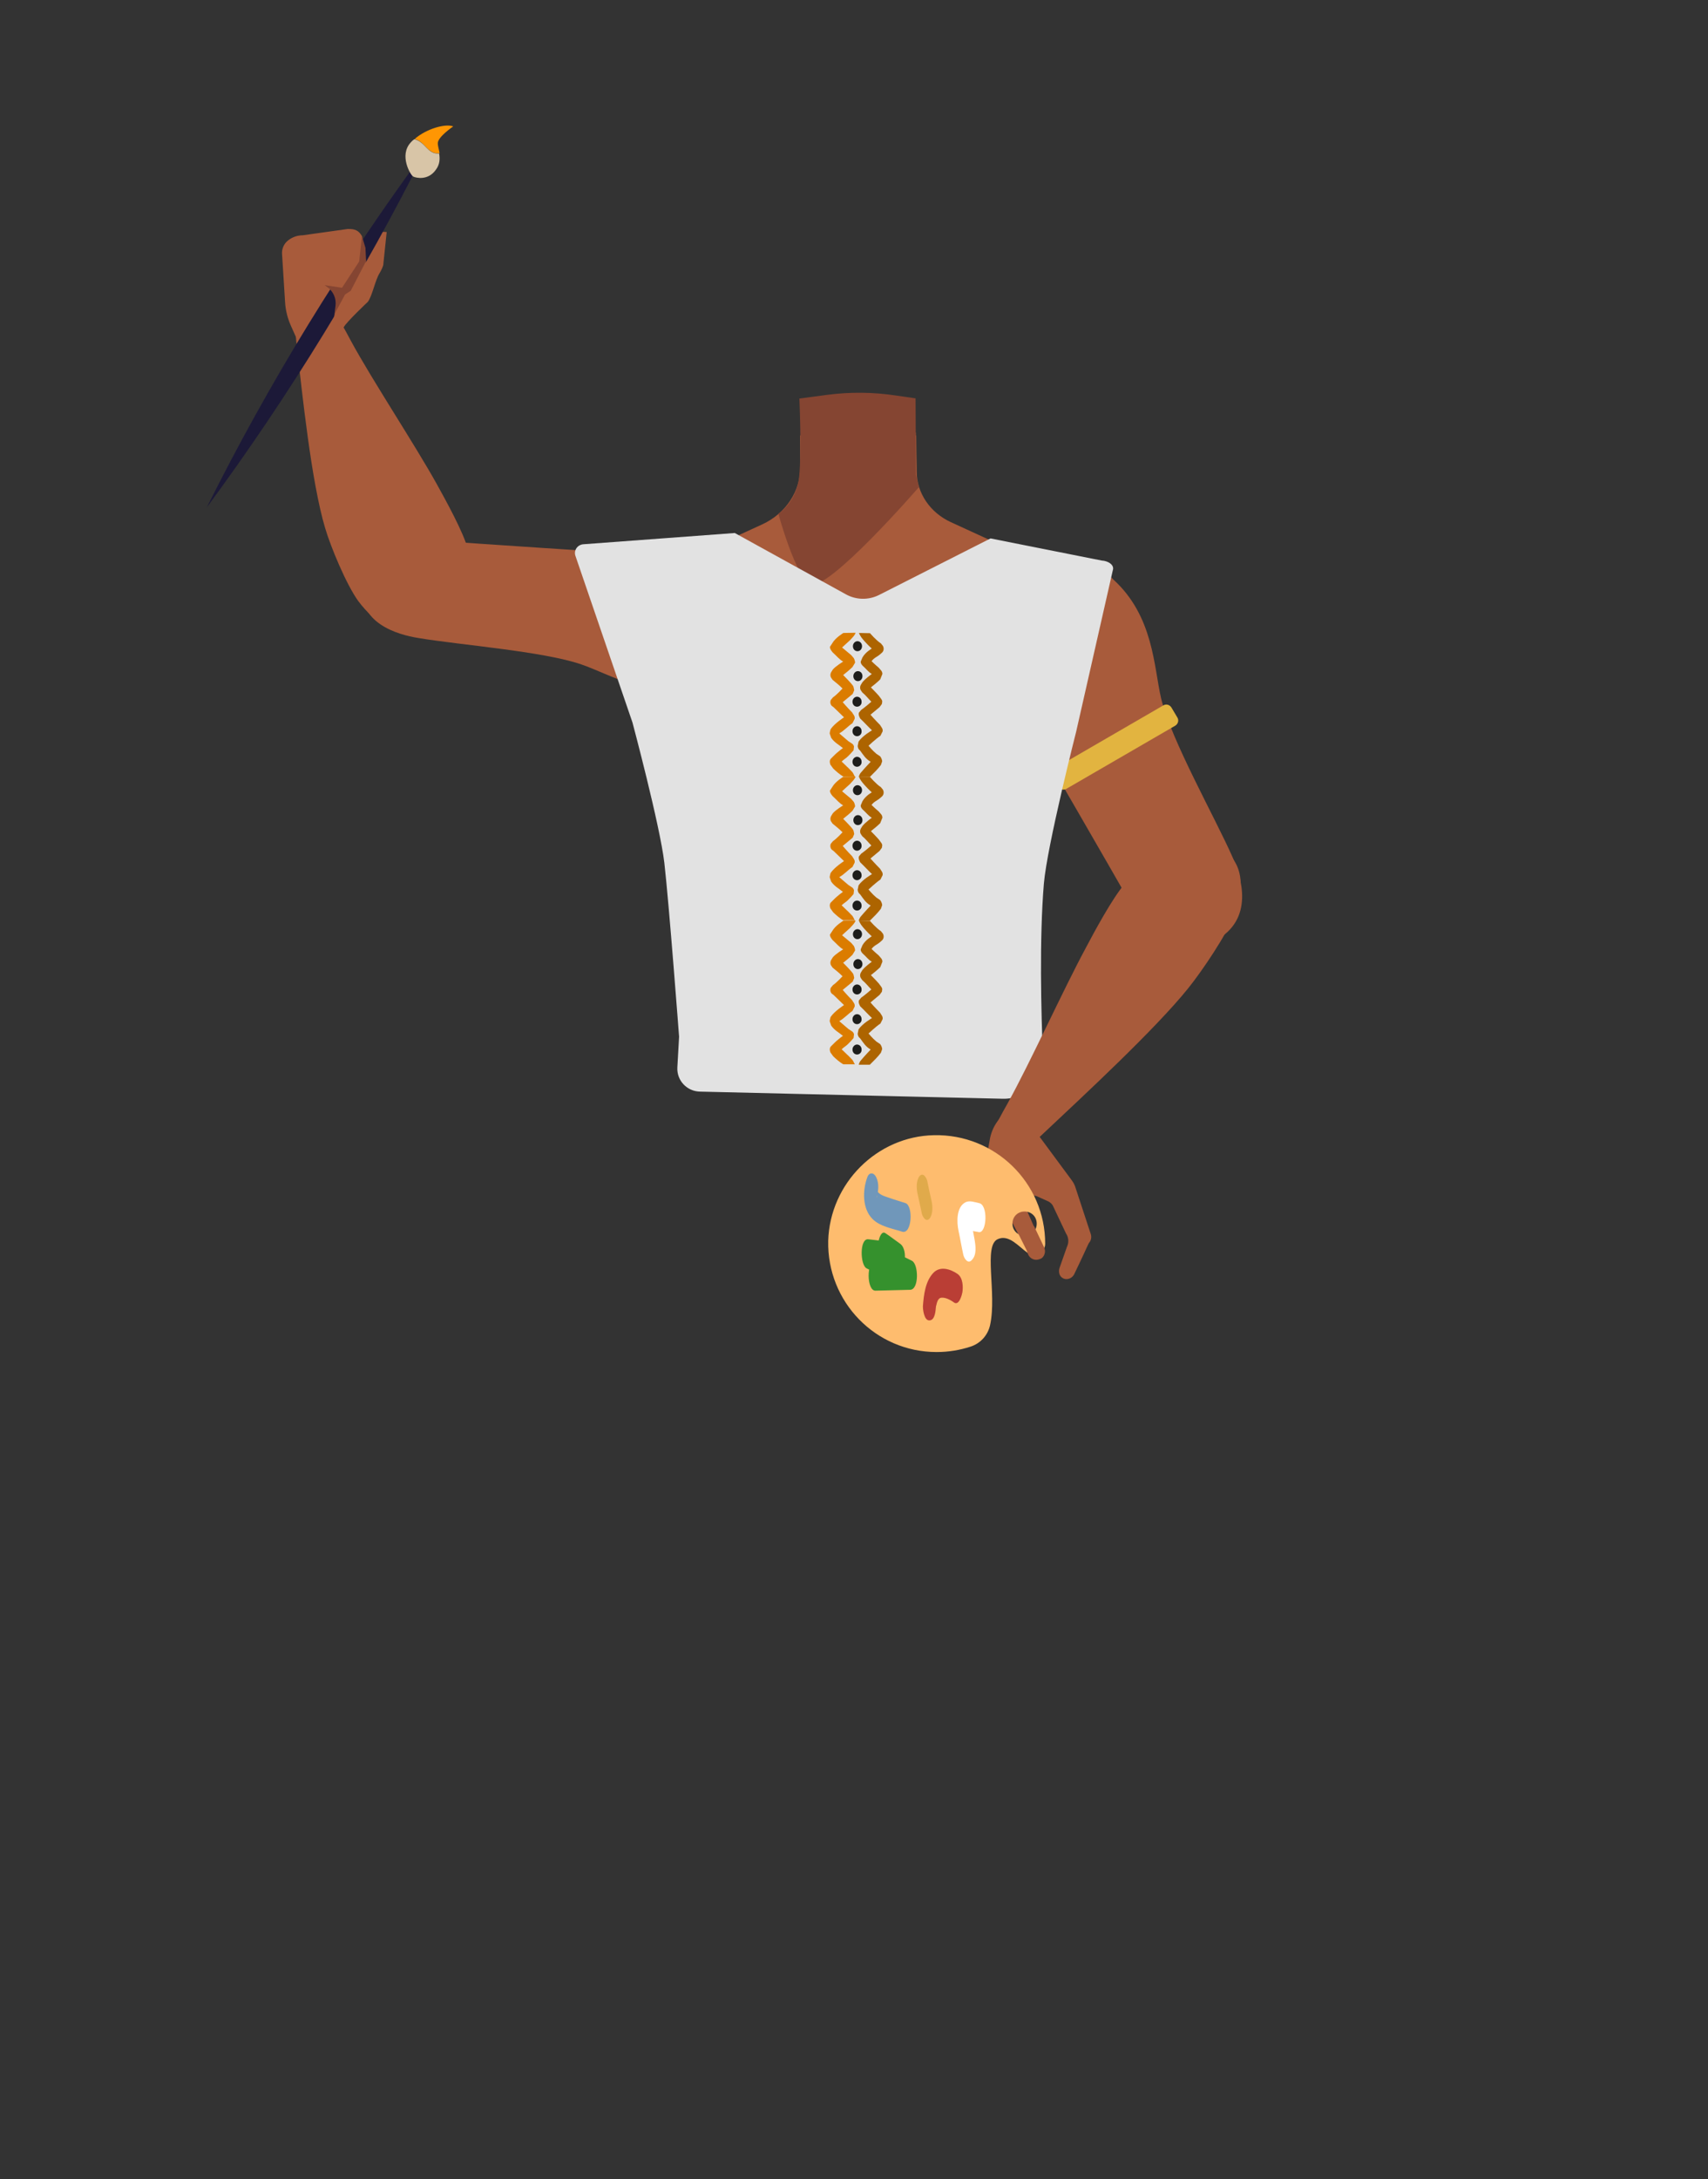 <?xml version="1.0" encoding="utf-8"?>
<!-- Generator: Adobe Illustrator 26.0.3, SVG Export Plug-In . SVG Version: 6.00 Build 0)  -->
<svg version="1.1" id="Calque_1" xmlns="http://www.w3.org/2000/svg" xmlns:xlink="http://www.w3.org/1999/xlink" x="0px" y="0px"
	 viewBox="0 0 788 1005" style="enable-background:new 0 0 788 1005;" xml:space="preserve">
<rect x="0" y="0" width="788" height="1005" fill="#333333" stroke="none"/>
<style type="text/css">
	.st0{fill:#A85B3B;}
	.st1{fill:#E2B440;}
	.st2{fill:#FEBC6E;}
	.st3{fill:#FFFFFF;}
	.st4{fill:#35912D;}
	.st5{fill:#E0AA4B;}
	.st6{fill:#7097BA;}
	.st7{fill:#BA3E35;}
	.st8{fill:#854532;}
	.st9{fill:#473415;}
	.st10{fill:#E2E2E2;}
	.st11{fill:#DB7C00;}
	.st12{fill:#1D1D1B;}
	.st13{fill:#AD6400;}
	.st14{fill:#1C1938;}
	.st15{fill:#FF9603;}
	.st16{fill:#D8C5A7;}
</style>
<path class="st0" d="M460,286.3c-1.3,29.2,18.8,56.2,18.8,56.2s32.9,56.6,43.6,75.6c5.1,8.9,15.2,27.9,37.9,15.9l0,0
	c18.8-9.9,12.4-29.6,8.4-38.6c-8.1-18.4-28.3-53.9-33-73.3c-3.4-14.5-3.4-37.9-22.1-54.9c0,0-13.8-15.6-33.5-8l-0.8,0.3
	C468.1,263.7,460.5,274.2,460,286.3L460,286.3z"/>
<path class="st1" d="M488.4,362.8l-2.8-4.7c-0.8-1.3-0.3-2.9,0.9-3.7l50.2-29.1c1.3-0.8,2.9-0.3,3.7,0.9l2.8,4.7
	c0.8,1.3,0.3,2.9-0.9,3.7l-50.2,29.1C490.8,364.6,489.1,364.1,488.4,362.8z"/>
<path class="st0" d="M456.3,538.8l4.4,12.7c0.1,0.3,0.3,0.5,0.3,0.8l9.4,18c0.5,2.4,2.8,4.1,5.2,3.4c0.5-0.1,0.9-0.4,1.3-0.5
	c1.5-1.1,2-3.2,1.3-4.9l-5.6-12.7c0.1-3.2,3.3-5.1,6.1-3.8l5.1,2.3c0.8,0.5,1.4,1,1.9,1.8l6.1,12.9c1.3,1.9,1.4,4.3,0.4,6.3
	l-3.3,9.4c-0.6,1.5-0.4,3.7,1.1,4.7c1.9,1.4,4.4,0.5,5.5-1.4c0,0,4.6-9.6,6.2-13.2c0.3-0.5,0.5-1.3,1-1.8c0.8-1.1,1-2.7,0.4-4.1
	l-7.1-21.6l0,0c-0.5-1.4-1.3-2.5-2.2-3.7l-22.7-30.7l-1.3-1.4c-1.9-2.4-6,1.4-8.9,4.9c-2,2.4-3.4,5.3-4.1,8.5l-1.1,6.1
	C455.3,533.4,455.4,536.2,456.3,538.8z"/>
<path class="st2" d="M382.1,572.2c-0.6,28.2,21.9,51.3,50,51.3c5.6,0,10.8-0.9,15.7-2.5c4.6-1.5,8-5.3,9-10
	c3.2-14.7-3.3-36.7,3.6-39.6c5.1-2.2,9.4,3.3,13.6,6.3c3.4,2.4,8.2,0,8.2-4.2l0,0c0-28-23.1-50.6-51.3-50
	C404.6,524,382.9,545.7,382.1,572.2z M467.1,564.3c0-3.2,2.4-5.6,5.6-5.6s5.6,2.4,5.6,5.6s-2.4,5.6-5.6,5.6
	C469.5,569.8,467.1,567.4,467.1,564.3z"/>
<path class="st0" d="M469.4,568.1l3.8,7.6c0.5,0.9,0.8,1.8,1.1,2.7c0.8,1.9,2.8,3,4.9,2.4c0.5-0.1,0.9-0.4,1.3-0.5
	c1.5-1.1,2-3.2,1.3-4.9l-4.7-9.9C474.2,566.4,471.8,567,469.4,568.1z"/>
<g>
	<g>
		<path class="st3" d="M451.6,568.2c3.7,0.6,4.4-12.8,0-13.4c-1.9-0.4-4.2-1.3-6.1-0.4c-4.4,2.2-4.1,9.3-3.3,13.1
			c0.8,3.7,1.4,7.4,2.2,11c0.4,2,2.3,4.7,4.1,2.4c2.2-2.3,1.6-6.6,1.1-9.4c-0.5-3-1.1-5.8-1.6-8.8c-0.1-0.6-0.1-1.4-0.4-2
			c-0.1-0.3-0.1-0.4-0.1-0.5c-0.1,2.3-0.3,4.8-0.4,7.1c0.3-0.1,0.5,0,0.8,0C449,567.9,450.4,567.9,451.6,568.2L451.6,568.2z"/>
	</g>
</g>
<g>
	<g>
		<path class="st4" d="M408.5,568.7c-3.3-2.3-5.1,10.8-1.6,13.1c2.3,1.5,4.4,3.2,6.7,4.7c0.3-4.6,0.5-9,0.8-13.4
			c-4.6-0.5-9.3-1.1-13.8-1.6c-4.1-0.5-3.8,11.9-0.8,13.4c6.5,3.2,12.9,6.5,19.3,9.6c0.3-4.6,0.5-9,0.8-13.4
			c-5.3,0.1-10.7,0.3-16,0.4c-4.3,0.1-4.1,13.8,0,13.7c5.3-0.1,10.7-0.3,16-0.4c4.2-0.1,3.9-11.9,0.8-13.4
			c-6.5-3.2-12.9-6.5-19.3-9.6c-0.3,4.6-0.5,9-0.8,13.4c4.6,0.5,9.3,1.1,13.8,1.6c2.3,0.4,2.9-4.4,3-5.8c0.3-2.3,0-6-2.2-7.5
			C412.9,571.9,410.8,570.2,408.5,568.7L408.5,568.7z"/>
	</g>
</g>
<g>
	<g>
		<path class="st5" d="M427.8,544.6c-0.4-1.6-1.9-4.1-3.6-2.2c-1.6,2.2-1.4,5.6-0.9,8c0.6,3,1.4,6.1,2,9.3c0.4,1.5,1.9,4.1,3.6,2.2
			c1.6-2.2,1.4-5.6,0.9-8C429.1,550.8,428.4,547.8,427.8,544.6L427.8,544.6z"/>
	</g>
</g>
<g>
	<g>
		<path class="st6" d="M404.3,552.6c1-3,1.4-6.7,0-9.6c-1-2.3-3.3-2.7-4.2,0c-2.2,6-2.3,14.5,2.5,19.2c3.4,3.4,9,4.3,13.6,5.8
			c4.6,1.4,5.2-12.1,1.5-13.2c-2.7-0.9-5.2-1.6-7.7-2.5c-1.5-0.5-3.3-1-4.6-2.2c-0.4-0.4-0.5-0.5-0.8-0.9c-0.4-0.4-0.1,0.5,0,0.1
			c0.1-0.6,0.1,1.3,0.1,1.4c-0.1-1.4-0.1,1.5,0,0.4C404.4,553.9,405.5,549.3,404.3,552.6L404.3,552.6z"/>
	</g>
</g>
<g>
	<g>
		<path class="st7" d="M440.2,600.7c2.3,1.5,3.6-3.6,3.8-4.7c0.4-2.5,0.3-6.7-2.2-8.5c-3.3-2.3-8.1-3.8-11.2-0.5
			c-3.7,3.9-4.4,10.1-4.8,15.2c-0.1,1.4,0.5,6.9,3,6.7c2.7,0,2.9-4.9,3-6.7c-0.3,3.2-0.1,1.4,0,0.5c0,0,0.1-1.4,0-0.5
			c-0.1,0.9,0.3-0.8,0.3-0.8c0.1-0.5,0.5-2.2,1.6-2.8C435.7,597.9,438.6,599.5,440.2,600.7L440.2,600.7z"/>
	</g>
</g>
<path class="st0" d="M411.2,366.7c10.8,6.5,22.3,32.3,34.8,34.9c4.4,1,13.4-4.9,15.8-8.4c8.9-12.9,4.6-49.3,17.2-59.3
	c10.6-8.4,23.2-9.2,23.9-44.7c0.4-21.6-13.9-26.4-20.5-28.6c-1.1-0.3-2.1-0.8-3.2-1.2l-40.5-18.6c-9.6-4.4-15.7-13.4-15.8-23.3
	l-0.2-16.7l-27,1.9l-26.6-1.9l0.1,14.6c0.1,11.2-6.7,21.4-17.5,26.4l-40.1,18.4c0,0-19.4,7.2-19,31.8c0.6,35.5,10.2,33.5,20.9,41.9
	c12.6,10,8.3,46.3,17.2,59.3c2.5,3.6,11.4,9.4,15.8,8.4c12.5-2.7,23.5-29.2,34.8-34.9C387.6,363.3,404.9,362.8,411.2,366.7z"/>
<polygon class="st0" points="397.5,195.8 422.5,199.5 423.5,253.2 396,283.3 368.8,253.2 369.8,199.5 "/>
<path class="st8" d="M413.4,182.4l9,1.3l0.2,35.2l1.3,5.8c0,0-41.9,48.3-50,44.7c-6.8-3-14.8-32.5-14.8-32.5s8.4-5.3,9.6-17.1
	c1.2-12,0.1-36,0.1-36l12.7-1.7C392.1,180.7,402.8,180.8,413.4,182.4z"/>
<polygon class="st9" points="316.7,486.9 318.2,466 473.2,466 475.2,484.1 "/>
<path class="st0" d="M336.9,268.9c-22.2-15.3-54.3-14.1-54.3-14.1s-62.1-4-82.8-5.6c-9.8-0.8-30-2.7-32.8,19.8l0,0
	c-2.3,18.5,16.6,23.7,25.9,25.2c18.8,3.2,57.6,6.1,75.3,12.2c13.2,4.5,31.6,16.3,55,11c0,0,19.7-2.4,24.2-20.5l0.2-0.7
	C350.2,285.9,346,275.2,336.9,268.9L336.9,268.9z"/>
<path class="st0" d="M204.2,290.3c17.9-8,13.7-29.6,11.6-37.3s-10.2-22.4-14.2-29.6c-10.2-18.4-29.9-48.1-39.7-66.2
	c-6.4-11.9-9.4-18.4-18.7-16.6c-8.5,1.6-6.8,14.5-6.2,19.6c2.4,20.9,6.6,61.9,13,83.3c2.6,8.8,9.8,26.1,15.3,33.7
	C181.1,298.2,199,292.6,204.2,290.3z"/>
<path class="st0" d="M134.6,151.1c-1.8-3.8-2.9-7.9-3.1-12.1l-1.4-22.3c0-1.9,0.7-3.7,2-5.1l0,0c2-2,4.8-3.1,7.6-3.1l20.7-2.9
	c3.4-0.1,5.1,0.7,6.6,3.3l-0.6,6c0,0,1.9,8.2,2,5.8c0.4-8.7,1.9-14.5,10-13.7l-1.5,14.4c0.1,1.2-1.2,3.6-1.8,4.6
	c-2,3.2-3.4,10.6-5.4,13.2c0,0-10,9.4-11.1,11.7c-1.1,2.4,1.2,5.6,1.2,5.6l0,0c-0.7,5.2-6.3,8.7-11.8,7.2l-8.8-2.3L134.6,151.1z"/>
<path class="st10" d="M265.5,256.4l26.3,76.8c0,0,12.7,47.5,14.7,64.7c2.2,19.2,6.8,80.2,6.8,80.2l-0.8,14.2
	c-0.3,5.9,4.3,10.9,10.3,11.1l139.8,3.3c10.5,0.3,19.1-8.4,18.6-19c-0.9-21.1-1.7-55.1,0.4-80.2c1.5-17.5,14.9-70.1,14.9-70.1
	l16.9-74.4c0.9-2.6-2.4-4.4-5.1-4.5L457,248.3l-51.5,26.1c-4.8,2.4-10.5,2.3-15.2-0.3L339,245.8l-70,5.2
	C266.3,251.3,264.6,253.9,265.5,256.4z"/>
<g>
	<g>
		<g>
			<g>
				<path class="st11" d="M389.1,291.9c0,0-3.7,2.2-5.1,4.7l-1.1,1.7c-0.1,1.1,1.3,2.6,1.3,2.6c1.5,1.3,3.1,3.3,4.8,4.2
					c0,0-3.5,2.1-4.8,3.7l-0.8,1.3c-0.4,0.8-0.4,1.8,0.1,2.5l0.6,0.9c1.7,1.4,3,2.4,4.6,4c0,0-2.4,2.7-4.4,4.1l-1,1.2
					c-0.5,1.1-0.1,2.6,1,3.1c0.1,0,3.2,3.1,5.1,4.9c0,0-4.4,2.8-6.2,5.5c0,0-0.5,1.8-0.4,2l0.7,2c1.7,2.3,3.1,2.8,5.4,4.7
					c0,0-2.4,1.6-4.7,4l-0.7,0.7c-0.8,0.7-0.8,1.8-0.4,2.9l1.3,1.8c1,1,3.4,3.1,4.7,3.7h5.3c-0.6-0.9-0.7-1.7-1.5-2.4
					c0.1,0.1-2.1-2.2-2.1-2.1c-1.3-1.3-2.5-2.4-2.5-2.4c1.1-1.1,1.9-1.4,2.9-2.4c0.9-0.9,1.7-1.7,2.6-2.8l0.2-1.7
					c-0.1-0.6-0.5-1.2-1.1-1.5l-1.5-1c-1.8-1.5-4.2-3.6-4.2-3.6c2.2-1.2,4-3.3,6.1-4.7l1-2c0.1-0.6,0-1.1-0.3-1.6l-0.9-1.4
					c-2.3-2.3-4.3-4.7-4.3-4.7c2-1.6,2.6-2.2,4.6-3.8l0.7-1.7c-0.1-0.5-0.3-1.8-0.6-2.1l-0.8-1c-1.3-1.5-3.7-3.9-3.7-3.9
					c1.5-1.2,3-2.4,4.3-3.7l1.2-2c0-0.6-0.3-1.6-0.6-2.1l-1.2-1.4c-1.8-1.5-4.2-3.5-4.2-3.5s2.1-2,3.6-3.3l1.1-1.2
					c0.5-0.5,1.4-1.6,1.5-2.3L389.1,291.9z"/>
				<path class="st12" d="M395.4,353.6c-1.2,0-2.1-1-2.1-2.3s1-2.3,2.1-2.3c1.2,0,2.1,1,2.1,2.3
					C397.6,352.5,396.6,353.6,395.4,353.6z"/>
				<path class="st12" d="M395.4,339.5c-1.2,0-2.1-1-2.1-2.3s1-2.3,2.1-2.3c1.2,0,2.1,1,2.1,2.3
					C397.6,338.5,396.6,339.5,395.4,339.5z"/>
				<path class="st12" d="M395.4,325.9c-1.2,0-2.1-1-2.1-2.3s1-2.3,2.1-2.3c1.2,0,2.1,1,2.1,2.3
					C397.6,324.9,396.6,325.9,395.4,325.9z"/>
				<path class="st12" d="M395.8,314.1c-1.2,0-2.1-1-2.1-2.3s1-2.3,2.1-2.3c1.2,0,2.1,1,2.1,2.3S397,314.1,395.8,314.1z"/>
				<path class="st12" d="M395.6,300.3c-1.2,0-2.1-1-2.1-2.3s1-2.3,2.1-2.3c1.2,0,2.1,1,2.1,2.3S396.8,300.3,395.6,300.3z"/>
				<path class="st13" d="M396.3,291.9c0.1,0.5,1,1.9,1,1.9c1.9,2.6,4.9,5.3,4.9,5.3s-2.9,1.6-4.3,4.1l-0.8,1.9
					c-0.1,1.1,1.1,2.1,1.1,2.1c1.5,1.3,2.3,2.6,4,3.6c0,0-2.9,2.1-4.3,3.8l-0.8,1.3c-0.4,0.8-0.4,1.8,0.1,2.5l0.6,0.9
					c1.7,1.4,2.6,2.7,4.2,4.3c0,0-2.7,2.4-4.7,3.8l-1,1.2c-0.5,1.1,0.6,2.8,0.6,2.8c1.9,1.8,3.5,3.6,5.4,5.4c0,0-4.4,2.5-6.2,5.2
					l-0.4,2c0.1,1.5,1.1,2.1,1.1,2.1c1.7,2.3,2.5,3.8,4.9,5.2c0,0-2.6,2.7-4.7,5.2c0,0-0.6,0.8-0.8,1.8h5.1c2.1-2.1,3.4-3.3,5.1-5.5
					l0.6-1.7c0-0.7-0.6-2.2-1.2-2.5l-1.5-1c-1.8-1.5-3.6-3.7-3.6-3.7s3.4-3.2,5.5-4.6l1-2c0.1-0.6,0-1.1-0.3-1.6l-0.9-1.4
					c-2.3-2.3-4.4-4.7-4.4-4.7s2.2-1.8,4.2-3.5l1.1-1.5c-0.1-0.5,0.5-1.1-0.3-2.2l-1.1-1.5c-1.3-1.5-3.7-3.9-3.7-3.9
					c1.5-1.2,3-2.4,4.3-3.7l1-2.5c0-0.6-0.2-1.1-0.5-1.5l-1.2-1.4c-1.8-1.5-3.3-3-3.3-3c1.3-1.7,2.5-1.9,4-3.2l0.9-0.8
					c0.8-0.8,0.9-2.1,0.3-3.1l-0.9-1.1c-2.2-1.4-5-4.7-5-4.7L396.3,291.9L396.3,291.9z"/>
			</g>
			<g>
				<path class="st11" d="M389.1,358.2c0,0-3.7,2.2-5.1,4.7l-1.1,1.7c-0.1,1.1,1.3,2.6,1.3,2.6c1.5,1.3,3.1,3.3,4.8,4.2
					c0,0-3.5,2.1-4.8,3.7l-0.8,1.3c-0.4,0.8-0.4,1.8,0.1,2.5l0.6,0.9c1.7,1.4,3,2.4,4.6,4c0,0-2.4,2.7-4.4,4.1l-1,1.2
					c-0.5,1.1-0.1,2.6,1,3.1c0.1,0,3.2,3.1,5.1,4.9c0,0-4.4,2.8-6.2,5.5c0,0-0.5,1.8-0.4,2l0.7,2c1.7,2.3,3.1,2.8,5.4,4.7
					c0,0-2.4,1.6-4.7,4l-0.7,0.7c-0.8,0.7-0.8,1.8-0.4,2.9l1.3,1.8c1,1,3.4,3.1,4.7,3.7h5.3c-0.6-0.9-0.7-1.7-1.5-2.4
					c0.1,0.1-2.1-2.2-2.1-2.1c-1.3-1.3-2.5-2.4-2.5-2.4c1.1-1.1,1.9-1.4,2.9-2.4c0.9-0.9,1.7-1.7,2.6-2.8l0.2-1.7
					c-0.1-0.6-0.5-1.2-1.1-1.5l-1.5-1c-1.8-1.5-4.2-3.6-4.2-3.6c2.2-1.2,4-3.3,6.1-4.7l1-2c0.1-0.6,0-1.1-0.3-1.6l-0.9-1.4
					c-2.3-2.3-4.3-4.7-4.3-4.7c2-1.6,2.6-2.2,4.6-3.8l0.7-1.7c-0.1-0.5-0.3-1.8-0.6-2.1l-0.8-1c-1.3-1.5-3.7-3.9-3.7-3.9
					c1.5-1.2,3-2.4,4.3-3.7l1.2-2c0-0.6-0.3-1.6-0.6-2.1l-1.2-1.4c-1.8-1.5-4.2-3.5-4.2-3.5s2.1-2,3.6-3.3l1.1-1.2
					c0.5-0.5,1.4-1.6,1.5-2.3L389.1,358.2z"/>
				<path class="st12" d="M395.4,419.9c-1.2,0-2.1-1-2.1-2.3s1-2.3,2.1-2.3c1.2,0,2.1,1,2.1,2.3
					C397.6,418.9,396.6,419.9,395.4,419.9z"/>
				<path class="st12" d="M395.4,405.9c-1.2,0-2.1-1-2.1-2.3s1-2.3,2.1-2.3c1.2,0,2.1,1,2.1,2.3
					C397.6,404.8,396.6,405.9,395.4,405.9z"/>
				<path class="st12" d="M395.4,392.3c-1.2,0-2.1-1-2.1-2.3s1-2.3,2.1-2.3c1.2,0,2.1,1,2.1,2.3
					C397.6,391.2,396.6,392.3,395.4,392.3z"/>
				<path class="st12" d="M395.8,380.5c-1.2,0-2.1-1-2.1-2.3s1-2.3,2.1-2.3c1.2,0,2.1,1,2.1,2.3S397,380.5,395.8,380.5z"/>
				<path class="st12" d="M395.6,366.7c-1.2,0-2.1-1-2.1-2.3s1-2.3,2.1-2.3c1.2,0,2.1,1,2.1,2.3S396.8,366.7,395.6,366.7z"/>
				<path class="st13" d="M396.3,358.2c0.1,0.5,1,1.9,1,1.9c1.9,2.6,4.9,5.3,4.9,5.3s-2.9,1.6-4.3,4.1l-0.8,1.9
					c-0.1,1.1,1.1,2.1,1.1,2.1c1.5,1.3,2.3,2.6,4,3.6c0,0-2.9,2.1-4.3,3.8l-0.8,1.3c-0.4,0.8-0.4,1.8,0.1,2.5l0.6,0.9
					c1.7,1.4,2.6,2.7,4.2,4.3c0,0-2.7,2.4-4.7,3.8l-1,1.2c-0.5,1.1,0.6,2.8,0.6,2.8c1.9,1.8,3.5,3.6,5.4,5.4c0,0-4.4,2.5-6.2,5.2
					l-0.4,2c0.1,1.5,1.1,2.1,1.1,2.1c1.7,2.3,2.5,3.8,4.9,5.2c0,0-2.6,2.7-4.7,5.2c0,0-0.6,0.8-0.8,1.8h5.1c2.1-2.1,3.4-3.3,5.1-5.5
					l0.6-1.7c0-0.7-0.6-2.2-1.2-2.5l-1.5-1c-1.8-1.5-3.6-3.7-3.6-3.7s3.4-3.2,5.5-4.6l1-2c0.1-0.6,0-1.1-0.3-1.6l-0.9-1.4
					c-2.3-2.3-4.4-4.7-4.4-4.7s2.2-1.8,4.2-3.5l1.1-1.5c-0.1-0.5,0.5-1.1-0.3-2.2l-1.1-1.5c-1.3-1.5-3.7-3.9-3.7-3.9
					c1.5-1.2,3-2.4,4.3-3.7l1-2.5c0-0.6-0.2-1.1-0.5-1.5l-1.2-1.4c-1.8-1.5-3.3-3-3.3-3c1.3-1.7,2.5-1.9,4-3.2l0.9-0.8
					c0.8-0.8,0.9-2.1,0.3-3.1l-0.9-1.1c-2.2-1.4-5-4.7-5-4.7L396.3,358.2L396.3,358.2z"/>
			</g>
			<g>
				<path class="st11" d="M389.1,424.6c0,0-3.7,2.2-5.1,4.7l-1.1,1.7c-0.1,1.1,1.3,2.6,1.3,2.6c1.5,1.3,3.1,3.3,4.8,4.2
					c0,0-3.5,2.1-4.8,3.7l-0.8,1.3c-0.4,0.8-0.4,1.8,0.1,2.5l0.6,0.9c1.7,1.4,3,2.4,4.6,4c0,0-2.4,2.7-4.4,4.1l-1,1.2
					c-0.5,1.1-0.1,2.6,1,3.1c0.1,0,3.2,3.1,5.1,4.9c0,0-4.4,2.8-6.2,5.5c0,0-0.5,1.8-0.4,2l0.7,2c1.7,2.3,3.1,2.8,5.4,4.7
					c0,0-2.4,1.6-4.7,4l-0.7,0.7c-0.8,0.7-0.8,1.8-0.4,2.9l1.3,1.8c1,1,3.4,3.1,4.7,3.7h5.3c-0.6-0.9-0.7-1.7-1.5-2.4
					c0.1,0.1-2.1-2.2-2.1-2.1c-1.3-1.3-2.5-2.4-2.5-2.4c1.1-1.1,1.9-1.4,2.9-2.4c0.9-0.9,1.7-1.7,2.6-2.8l0.2-1.7
					c-0.1-0.6-0.5-1.2-1.1-1.5l-1.5-1c-1.8-1.5-4.2-3.6-4.2-3.6c2.2-1.2,4-3.3,6.1-4.7l1-2c0.1-0.6,0-1.1-0.3-1.6l-0.9-1.4
					c-2.3-2.3-4.3-4.7-4.3-4.7c2-1.6,2.6-2.2,4.6-3.8l0.7-1.7c-0.1-0.5-0.3-1.8-0.6-2.1l-0.8-1c-1.3-1.5-3.7-3.9-3.7-3.9
					c1.5-1.2,3-2.4,4.3-3.7l1.2-2c0-0.6-0.3-1.6-0.6-2.1l-1.2-1.4c-1.8-1.5-4.2-3.5-4.2-3.5s2.1-2,3.6-3.3l1.1-1.2
					c0.5-0.5,1.4-1.6,1.5-2.3L389.1,424.6z"/>
				<path class="st12" d="M395.4,486.3c-1.2,0-2.1-1-2.1-2.3s1-2.3,2.1-2.3c1.2,0,2.1,1,2.1,2.3
					C397.6,485.3,396.6,486.3,395.4,486.3z"/>
				<path class="st12" d="M395.4,472.3c-1.2,0-2.1-1-2.1-2.3s1-2.3,2.1-2.3c1.2,0,2.1,1,2.1,2.3
					C397.6,471.2,396.6,472.3,395.4,472.3z"/>
				<path class="st12" d="M395.4,458.6c-1.2,0-2.1-1-2.1-2.3s1-2.3,2.1-2.3c1.2,0,2.1,1,2.1,2.3
					C397.6,457.6,396.6,458.6,395.4,458.6z"/>
				<path class="st12" d="M395.8,446.9c-1.2,0-2.1-1-2.1-2.3s1-2.3,2.1-2.3c1.2,0,2.1,1,2.1,2.3C397.9,445.8,397,446.9,395.8,446.9z
					"/>
				<path class="st12" d="M395.6,433.1c-1.2,0-2.1-1-2.1-2.3s1-2.3,2.1-2.3c1.2,0,2.1,1,2.1,2.3C397.7,432,396.8,433.1,395.6,433.1z
					"/>
				<path class="st13" d="M396.3,424.6c0.1,0.5,1,1.9,1,1.9c1.9,2.6,4.9,5.3,4.9,5.3s-2.9,1.6-4.3,4.1l-0.8,1.9
					c-0.1,1.1,1.1,2.1,1.1,2.1c1.5,1.3,2.3,2.6,4,3.6c0,0-2.9,2.1-4.3,3.8l-0.8,1.3c-0.4,0.8-0.4,1.8,0.1,2.5l0.6,0.9
					c1.7,1.4,2.6,2.7,4.2,4.3c0,0-2.7,2.4-4.7,3.8l-1,1.2c-0.5,1.1,0.6,2.8,0.6,2.8c1.9,1.8,3.5,3.6,5.4,5.4c0,0-4.4,2.5-6.2,5.2
					l-0.4,2c0.1,1.5,1.1,2.1,1.1,2.1c1.7,2.3,2.5,3.8,4.9,5.2c0,0-2.6,2.7-4.7,5.2c0,0-0.6,0.8-0.8,1.8h5.1c2.1-2.1,3.4-3.3,5.1-5.5
					l0.6-1.7c0-0.7-0.6-2.2-1.2-2.5l-1.5-1c-1.8-1.5-3.6-3.7-3.6-3.7s3.4-3.2,5.5-4.6l1-2c0.1-0.6,0-1.1-0.3-1.6L406,467
					c-2.3-2.3-4.4-4.7-4.4-4.7s2.2-1.8,4.2-3.5l1.1-1.5c-0.1-0.5,0.5-1.1-0.3-2.2l-1.1-1.5c-1.3-1.5-3.7-3.9-3.7-3.9
					c1.5-1.2,3-2.4,4.3-3.7l1-2.5c0-0.6-0.2-1.1-0.5-1.5l-1.2-1.4c-1.8-1.5-3.3-3-3.3-3c1.3-1.7,2.5-1.9,4-3.2l0.9-0.8
					c0.8-0.8,0.9-2.1,0.3-3.1l-0.9-1.1c-2.2-1.4-5-4.7-5-4.7L396.3,424.6L396.3,424.6z"/>
			</g>
		</g>
	</g>
</g>
<g>
	<path class="st14" d="M196.3,69.4C167.5,127,133.6,182.2,95.4,234C124.1,176.5,158,121.3,196.3,69.4L196.3,69.4z"/>
</g>
<path class="st15" d="M202.8,70.7c-0.3-2-0.9-3.5-0.8-4.9c0.3-2.9,7.1-7.5,7.1-7.5c-3.5-1.4-12.3,1-17.8,5.8
	C196.5,65.6,197.1,71.2,202.8,70.7z"/>
<path class="st16" d="M191.2,64.2c-0.7,0.4-1.3,1-1.8,1.6c-5.3,5.9-0.1,14.8,1.2,15.6c1.4,0.7,6.9,1.9,10.4-3c2-2.6,2-5.2,1.6-7.6
	C197.1,71.2,196.5,65.6,191.2,64.2z"/>
<polygon class="st0" points="167,108.9 169.9,127.8 153.6,148.8 155,141.7 156.1,135.3 148.1,130.4 153.6,114.6 "/>
<path class="st8" d="M167,108.9l-1.3,11.7l-7.9,12.1l-8-1.2l1.3,1c2.7,1.9,4.1,5.2,3.7,8.4l-0.5,4l4.9-9.1l2.6-1.7l7.1-13.7
	l-0.3-6.1L167,108.9z"/>
<path class="st0" d="M558.6,388.9c-17.5-5.6-34.1,12.1-39.8,18.8c-5.7,6.7-14,22.1-18,29.7c-10.4,19.3-25.4,52.4-35.8,71.2
	c-6.9,12.3-10.8,18.8-3.9,23.3c6.3,4.2,16.9-6,20.9-9.8c17.1-16.1,51-47.4,66.3-66.5c6.2-7.7,17.5-24.4,20.9-33.2
	C579,397.8,563.7,390.6,558.6,388.9z"/>
</svg>
